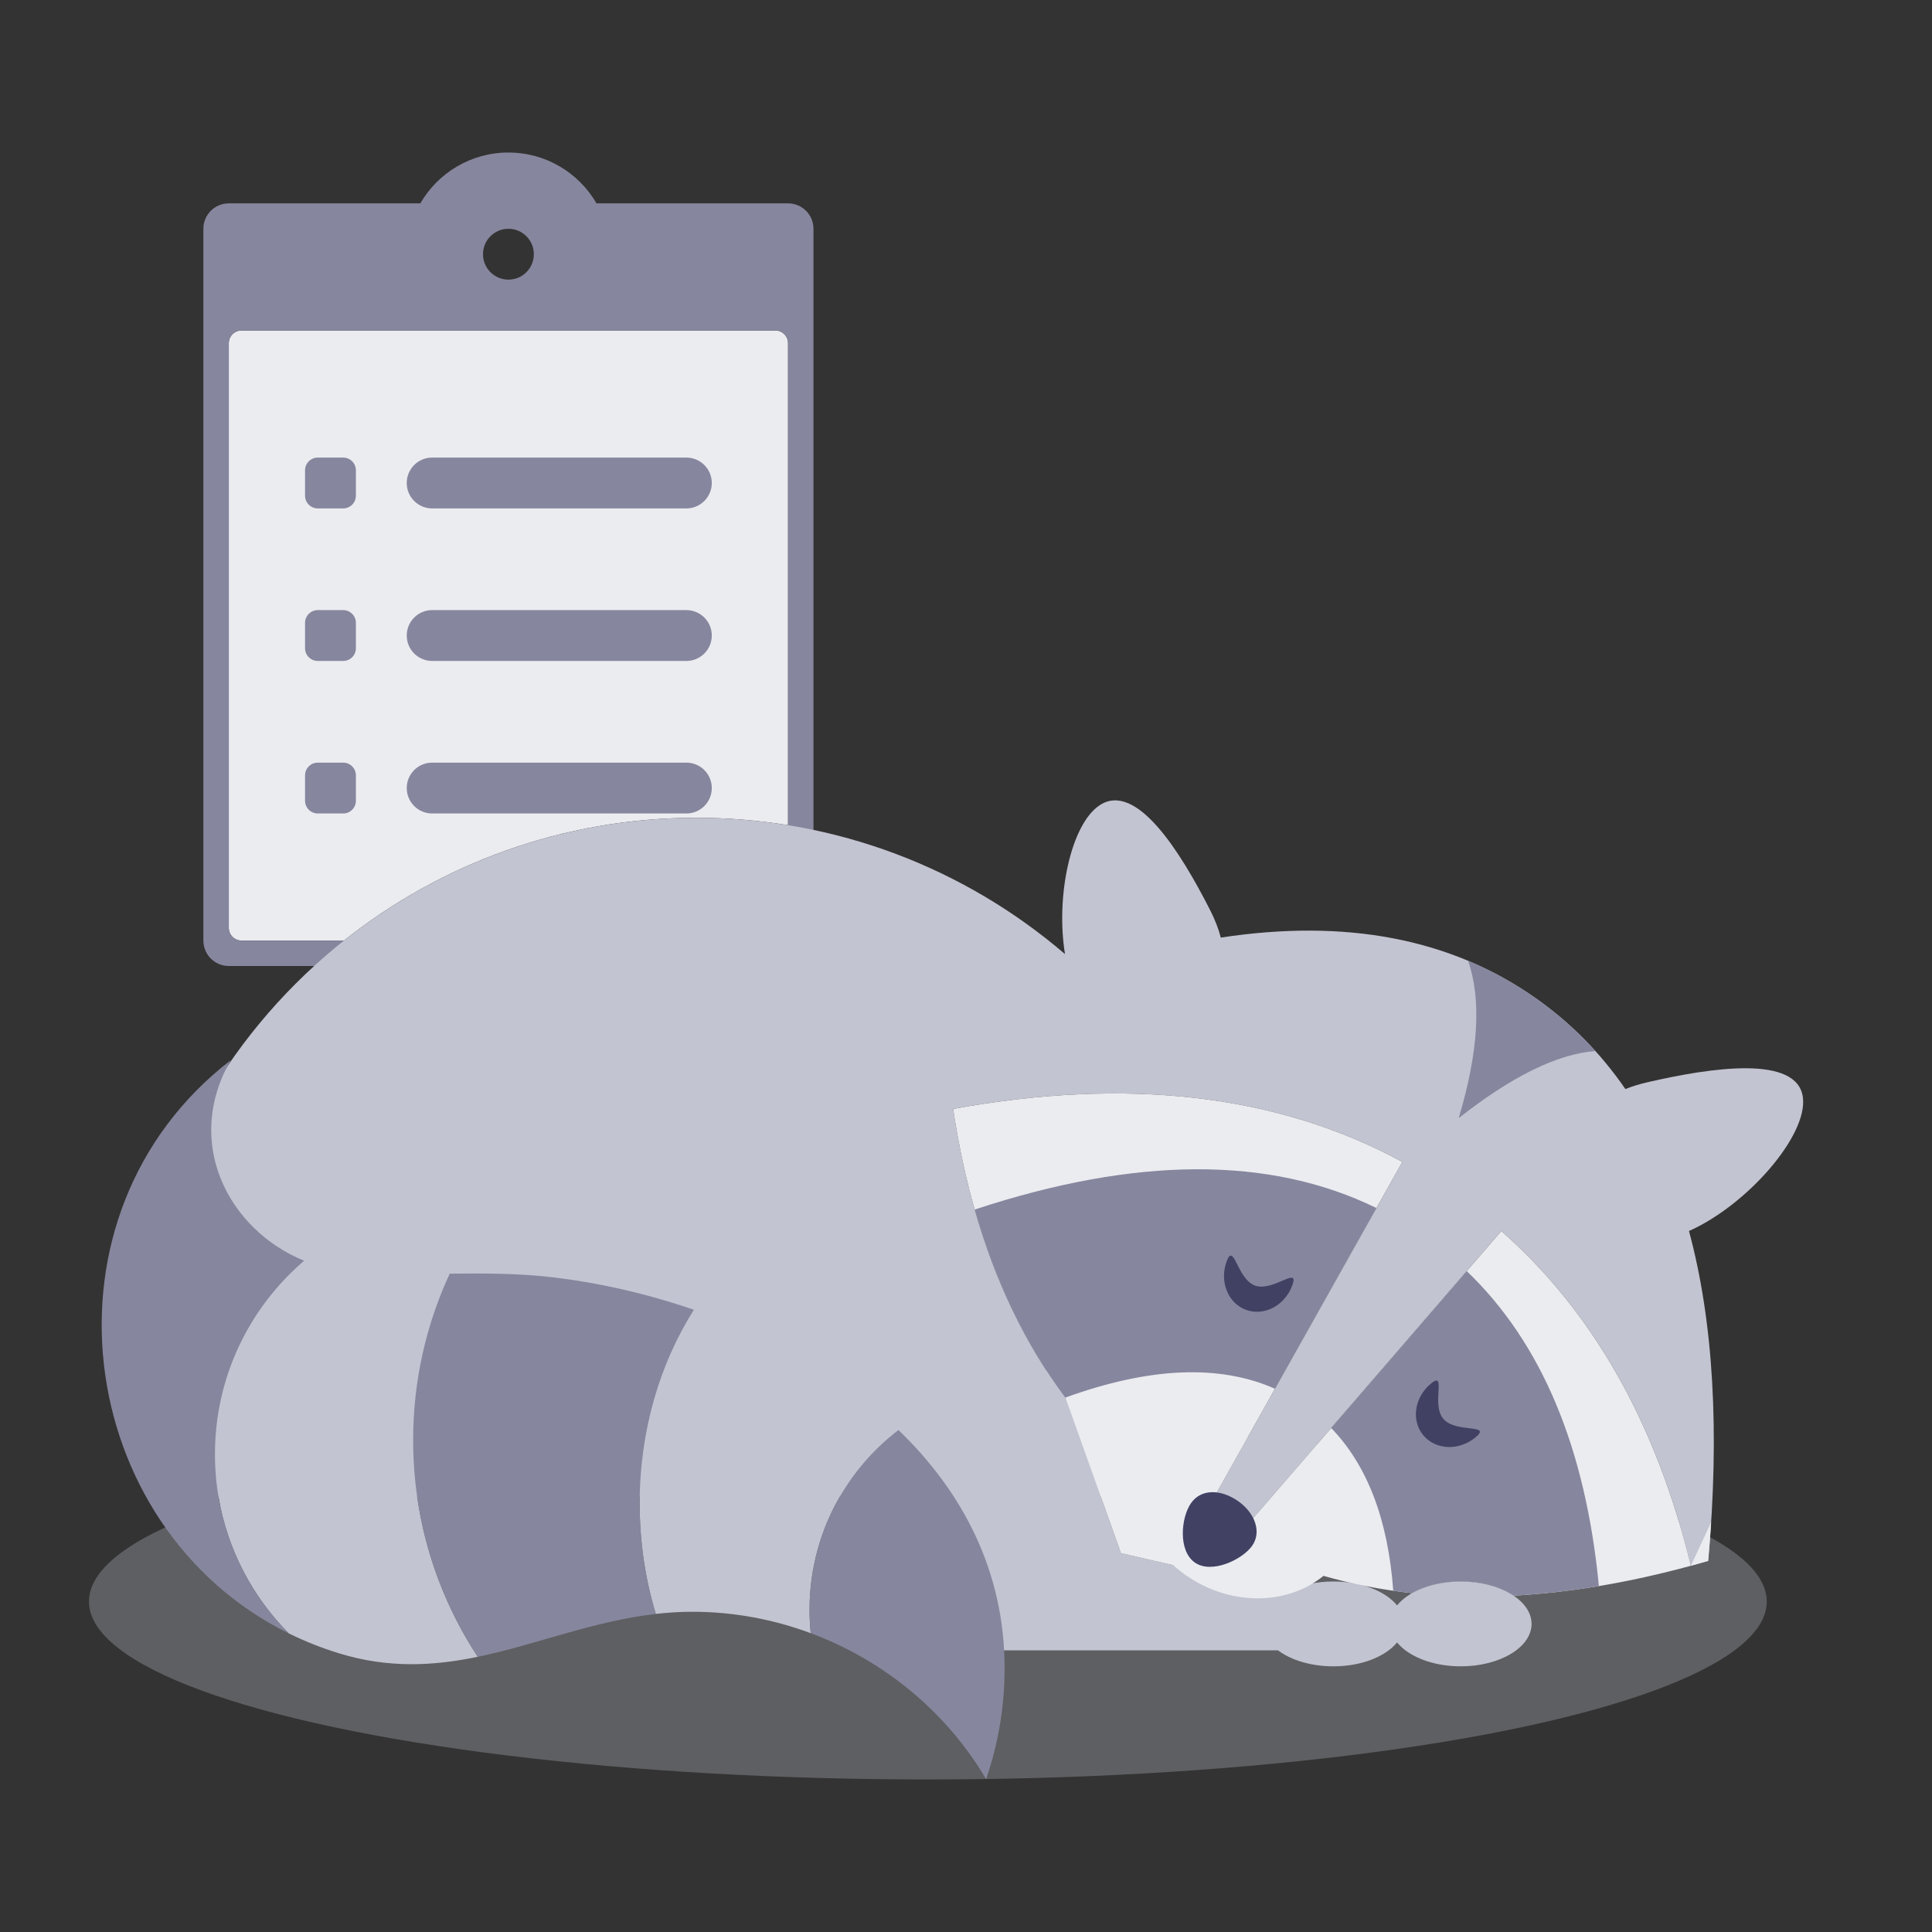 <svg xmlns="http://www.w3.org/2000/svg" width="152" height="152" viewBox="0 0 152 152">
  <rect x="0" y="0" width="152" height="152" fill="#333333" stroke="none"/>
  <g fill="none" fill-rule="evenodd">
    <ellipse cx="73" cy="126" fill="#C2C4D1" opacity=".3" rx="66" ry="14"/>
    <path fill="#EBECF0" d="M62,64.919 C59.65,64.537 57.239,64.338 54.78,64.338 C44.302,64.338 34.668,67.952 27.06,74 L19,74 C18.448,74 18,73.552 18,73 L18,27 C18,26.448 18.448,26 19,26 L61,26 C61.552,26 62,26.448 62,27 L62,64.919 Z"/>
    <path fill="#86869E" d="M40,12 C42.961,12 45.547,13.609 46.93,16 L62,16 C63.105,16 64,16.895 64,18 L64,74 C64,75.105 63.105,76 62,76 L18,76 C16.895,76 16,75.105 16,74 L16,18 C16,16.895 16.895,16 18,16 L33.07,16 C34.453,13.609 37.039,12 40,12 Z M40,22 C41.105,22 42,21.105 42,20 C42,18.895 41.105,18 40,18 C38.895,18 38,18.895 38,20 C38,21.105 38.895,22 40,22 Z M19,26 L61,26 C61.552,26 62,26.448 62,27 L62,73 C62,73.552 61.552,74 61,74 L19,74 C18.448,74 18,73.552 18,73 L18,27 C18,26.448 18.448,26 19,26 Z M34,36 C32.895,36 32,36.895 32,38 C32,39.105 32.895,40 34,40 L54,40 C55.105,40 56,39.105 56,38 C56,36.895 55.105,36 54,36 L34,36 Z M34,48 C32.895,48 32,48.895 32,50 C32,51.105 32.895,52 34,52 L54,52 C55.105,52 56,51.105 56,50 C56,48.895 55.105,48 54,48 L34,48 Z M34,60 C32.895,60 32,60.895 32,62 C32,63.105 32.895,64 34,64 L54,64 C55.105,64 56,63.105 56,62 C56,60.895 55.105,60 54,60 L34,60 Z M25,36 C24.448,36 24,36.448 24,37 L24,39 C24,39.552 24.448,40 25,40 L27,40 C27.552,40 28,39.552 28,39 L28,37 C28,36.448 27.552,36 27,36 L25,36 Z M25,48 C24.448,48 24,48.448 24,49 L24,51 C24,51.552 24.448,52 25,52 L27,52 C27.552,52 28,51.552 28,51 L28,49 C28,48.448 27.552,48 27,48 L25,48 Z M25,60 C24.448,60 24,60.448 24,61 L24,63 C24,63.552 24.448,64 25,64 L27,64 C27.552,64 28,63.552 28,63 L28,61 C28,60.448 27.552,60 27,60 L25,60 Z"/>
    <path fill="#C2C4D1" d="M50.33,117.746 L32.82,117.746 C33.479,122.348 35.144,126.626 37.587,130.349 C34.135,131.064 30.59,131.277 26.676,130.075 C25.285,129.648 23.966,129.121 22.72,128.507 C19.871,125.636 17.887,121.909 17.188,117.746 L12.119,117.746 C11.534,114.87 10.228,111.893 10.228,108.845 C10.228,84.265 30.175,64.338 54.78,64.338 C65.86,64.338 75.994,68.378 83.789,75.063 C83.042,70.492 84.258,64.819 86.531,63.342 C89.401,61.474 92.871,67.011 95.2,71.59 C95.599,72.375 95.876,73.097 96.045,73.765 C105.868,72.267 114.099,73.837 120.739,78.474 C123.534,80.426 125.914,82.829 127.878,85.682 C128.383,85.477 128.951,85.299 129.589,85.152 C134.594,83.993 141.43,82.959 141.845,86.358 C142.212,89.36 137.447,94.817 132.881,96.849 C134.803,103.964 135.307,112.617 134.392,122.805 C133.936,122.937 133.481,123.064 133.029,123.187 C130.301,111.981 125.331,103.203 118.119,96.852 L96.194,122.224 L93.924,120.639 L110.33,91.412 C100.576,86.117 88.795,84.727 74.989,87.244 C76.197,95.299 78.636,102.153 82.306,107.806 L83.066,107.832 L83.843,110.009 C85.422,112.113 87.192,114.031 89.154,115.762 C89.106,116.419 89.142,117.085 89.256,117.746 L86.606,117.746 L88.195,122.197 L101.308,125.211 C102.278,124.719 103.532,124.423 104.902,124.423 C107.107,124.423 109.012,125.19 109.915,126.304 C110.817,125.19 112.722,124.423 114.927,124.423 C118.003,124.423 120.496,125.917 120.496,127.761 C120.496,129.604 118.003,131.099 114.927,131.099 C112.722,131.099 110.817,130.331 109.915,129.217 C109.012,130.331 107.107,131.099 104.902,131.099 C103.138,131.099 101.566,130.607 100.546,129.84 L77.229,129.84 L70.203,117.746 L66.075,117.746 C64.559,120.365 63.691,123.405 63.691,126.648 C63.691,127.27 63.723,127.885 63.785,128.491 C60.854,127.401 57.722,126.812 54.533,126.806 C53.532,126.804 52.554,126.865 51.595,126.976 C50.774,124.273 50.325,121.352 50.325,118.303 C50.325,118.117 50.327,117.931 50.33,117.746 Z"/>
    <path fill="#EBECF0" d="M74.586,84.101 C74.7,85.168 74.834,86.216 74.989,87.244 C88.795,84.727 100.576,86.117 110.33,91.412 L93.924,120.639 L96.194,122.224 L118.119,96.852 C125.331,103.203 130.301,111.981 133.029,123.187 C128.132,124.517 123.484,125.301 119.083,125.538 C118.063,124.854 116.579,124.423 114.927,124.423 C113.441,124.423 112.09,124.771 111.092,125.34 C108.684,125.076 106.362,124.623 104.126,123.981 C101.274,126.305 96.818,126.388 93.303,123.933 C92.949,123.686 92.616,123.422 92.305,123.142 L88.195,122.197 L83.843,110.009 C78.799,103.283 75.714,94.647 74.586,84.101 Z M134.626,119.755 C134.563,120.756 134.485,121.773 134.392,122.805 C133.936,122.937 133.481,123.064 133.029,123.187 Z"/>
    <path fill="#86869E" d="M119.083,125.538 C118.063,124.854 116.579,124.423 114.927,124.423 C113.441,124.423 112.09,124.771 111.092,125.34 C110.596,125.286 110.103,125.223 109.614,125.153 C109.206,119.563 107.578,115.294 104.729,112.347 L115.396,100.003 C121.281,105.643 124.747,113.904 125.792,124.786 C123.495,125.17 121.258,125.421 119.083,125.538 Z M108.292,95.042 L100.311,109.261 C95.936,107.322 90.434,107.555 83.806,109.959 C80.673,105.767 78.298,100.834 76.681,95.162 C89.369,90.976 99.906,90.936 108.292,95.042 Z M22.72,128.507 C5.766,120.152 2.417,95.554 18.156,83.407 C14.42,89.853 17.926,96.728 23.925,99.191 C19.631,102.864 16.911,108.319 16.911,114.408 C16.911,119.907 19.129,124.888 22.72,128.507 Z M51.595,126.976 C46.647,127.544 42.199,129.394 37.587,130.349 C34.373,125.45 32.504,119.591 32.504,113.296 C32.504,108.621 33.535,104.186 35.382,100.207 C37.98,100.177 40.579,100.169 43.185,100.459 C46.885,100.87 50.783,101.734 54.59,103.049 C51.916,107.273 50.325,112.562 50.325,118.303 C50.325,121.352 50.774,124.273 51.595,126.976 Z M63.785,128.491 C63.723,127.885 63.691,127.27 63.691,126.648 C63.691,120.884 66.433,115.76 70.685,112.506 C75.714,117.344 79.038,123.598 79.038,131.256 C79.038,134.217 78.549,137.174 77.581,139.973 C74.431,134.632 69.485,130.612 63.785,128.491 Z M115.501,75.588 C117.345,76.361 119.091,77.323 120.739,78.474 C122.496,79.701 124.089,81.106 125.517,82.689 C122.512,82.925 118.927,84.685 114.762,87.97 C116.321,82.771 116.567,78.644 115.501,75.588 Z"/>
    <path fill="#414164" d="M98.738,101.141 C100.165,101.659 102.25,99.537 101.672,101.122 C101.093,102.707 99.466,103.573 98.039,103.055 C96.612,102.537 95.924,100.833 96.503,99.247 C97.082,97.662 97.311,100.624 98.738,101.141 Z M113.551,111.623 C114.528,112.784 117.396,111.988 116.101,113.072 C114.806,114.155 112.965,114.092 111.988,112.931 C111.011,111.77 111.269,109.95 112.563,108.866 C113.858,107.782 112.574,110.462 113.551,111.623 Z M94.005,122.933 C92.678,122.006 92.904,119.399 93.709,118.252 C94.514,117.106 96.073,117.169 97.401,118.096 C98.728,119.023 99.281,120.52 98.516,121.61 C97.752,122.699 95.333,123.86 94.005,122.933 Z"/>
  </g>
</svg>
